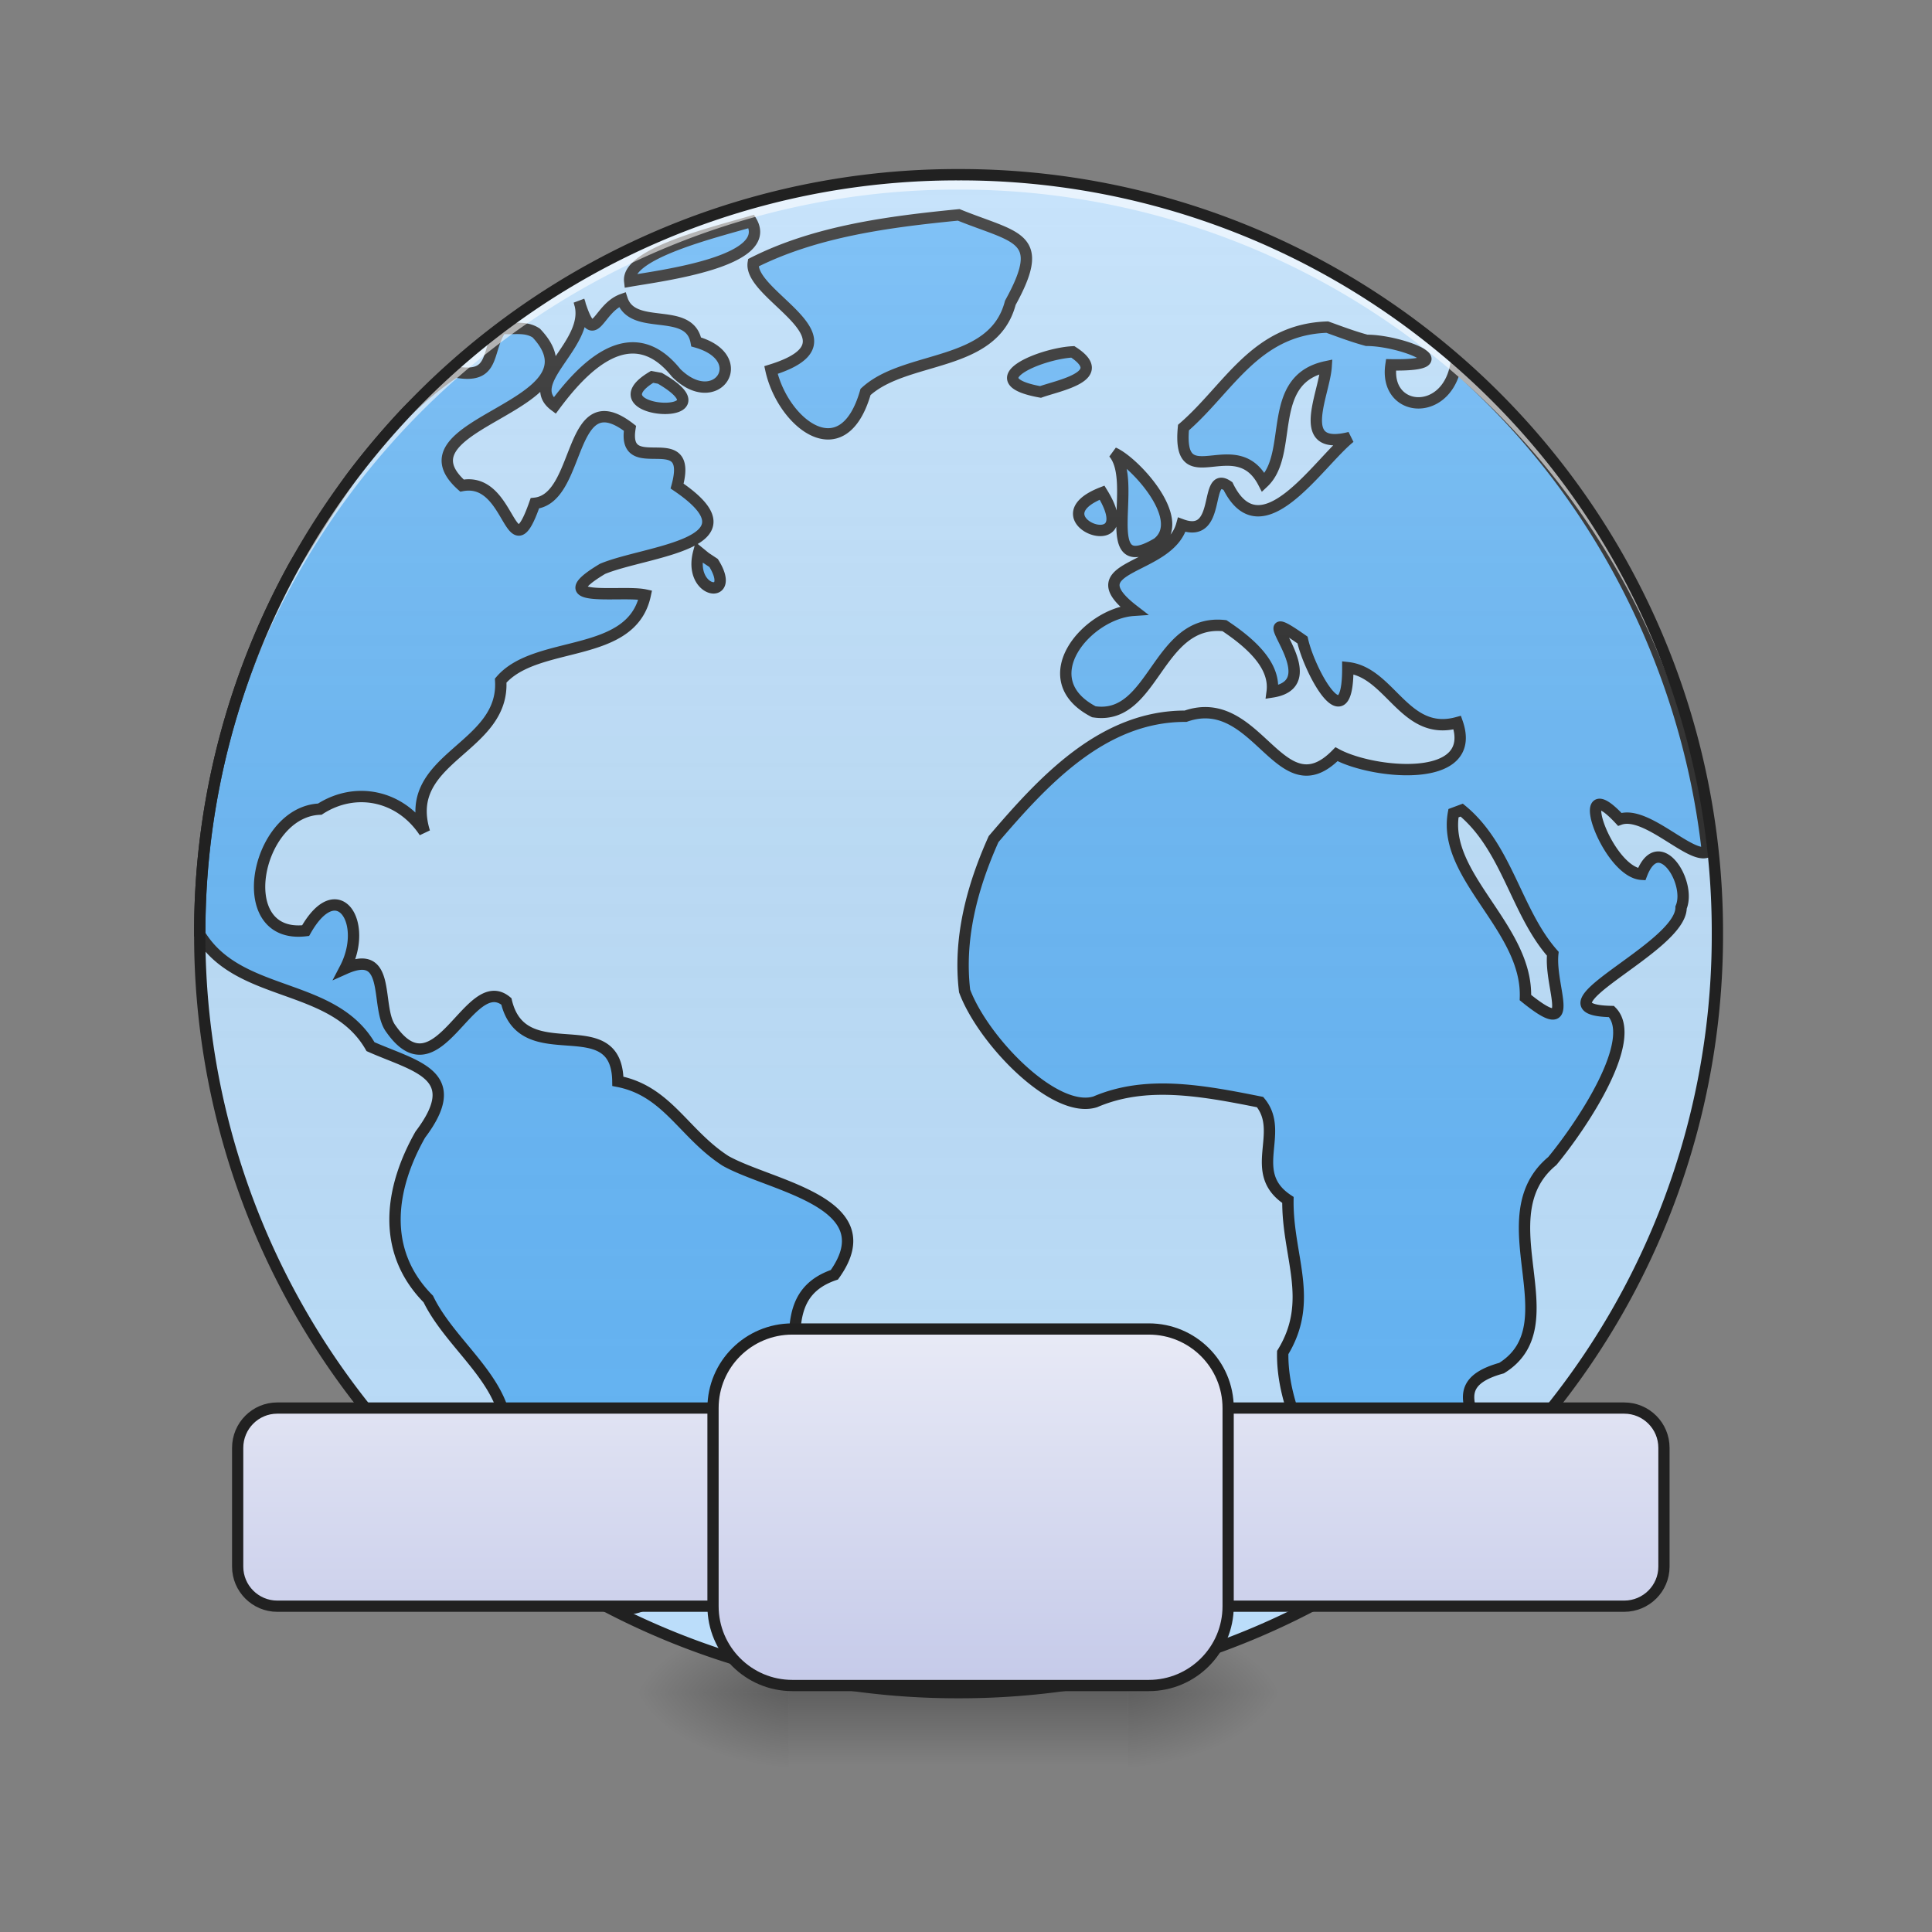 <svg xmlns="http://www.w3.org/2000/svg" width="32pt" height="32pt" viewBox="0 0 32 32"><rect x="0" y="0" width="32" height="32" fill="#808080" stroke="none"/><defs><radialGradient id="a" gradientUnits="userSpaceOnUse" cx="450.909" cy="189.579" fx="450.909" fy="189.579" r="21.167" gradientTransform="matrix(0 -.078 -.141 0 45.02 63.595)"><stop offset="0" stop-opacity=".314"/><stop offset=".222" stop-opacity=".275"/><stop offset="1" stop-opacity="0"/></radialGradient><radialGradient id="b" gradientUnits="userSpaceOnUse" cx="450.909" cy="189.579" fx="450.909" fy="189.579" r="21.167" gradientTransform="matrix(0 .078 .141 0 -13.266 -7.527)"><stop offset="0" stop-opacity=".314"/><stop offset=".222" stop-opacity=".275"/><stop offset="1" stop-opacity="0"/></radialGradient><radialGradient id="c" gradientUnits="userSpaceOnUse" cx="450.909" cy="189.579" fx="450.909" fy="189.579" r="21.167" gradientTransform="matrix(0 -.078 .141 0 -13.266 63.595)"><stop offset="0" stop-opacity=".314"/><stop offset=".222" stop-opacity=".275"/><stop offset="1" stop-opacity="0"/></radialGradient><radialGradient id="d" gradientUnits="userSpaceOnUse" cx="450.909" cy="189.579" fx="450.909" fy="189.579" r="21.167" gradientTransform="matrix(0 .078 -.141 0 45.02 -7.527)"><stop offset="0" stop-opacity=".314"/><stop offset=".222" stop-opacity=".275"/><stop offset="1" stop-opacity="0"/></radialGradient><linearGradient id="e" gradientUnits="userSpaceOnUse" x1="255.323" y1="233.5" x2="255.323" y2="254.667" gradientTransform="matrix(.013 0 0 .062 11.97 13.439)"><stop offset="0" stop-opacity=".275"/><stop offset="1" stop-opacity="0"/></linearGradient><linearGradient id="f" gradientUnits="userSpaceOnUse" x1="254" y1="233.5" x2="254" y2="-168.667" gradientTransform="matrix(.062 0 0 .062 0 13.439)"><stop offset="0" stop-color="#585858" stop-opacity="0"/><stop offset="1" stop-color="#fafafa" stop-opacity=".196"/></linearGradient><linearGradient id="g" gradientUnits="userSpaceOnUse" x1="254" y1="233.5" x2="254" y2="138.25"><stop offset="0" stop-color="#c5cae9"/><stop offset="1" stop-color="#e8eaf6"/></linearGradient><linearGradient id="h" gradientUnits="userSpaceOnUse" x1="254" y1="233.5" x2="254" y2="138.25"><stop offset="0" stop-color="#c5cae9"/><stop offset="1" stop-color="#e8eaf6"/></linearGradient></defs><path d="M18.688 28.035h2.648v-1.324h-2.648zm0 0" fill="url(#a)"/><path d="M13.066 28.035h-2.648v1.32h2.648zm0 0" fill="url(#b)"/><path d="M13.066 28.035h-2.648v-1.324h2.648zm0 0" fill="url(#c)"/><path d="M18.688 28.035h2.648v1.32h-2.648zm0 0" fill="url(#d)"/><path d="M13.066 27.703h5.621v1.563h-5.62zm0 0" fill="url(#e)"/><path d="M15.875 2.895c6.941 0 12.57 5.628 12.57 12.57 0 6.941-5.629 12.57-12.57 12.57-6.941 0-12.566-5.629-12.566-12.57 0-6.942 5.625-12.57 12.566-12.57zm0 0" fill="#bbdefb"/><path d="M15.879 3.559c-1.152.113-2.367.27-3.402.793-.09.554 1.882 1.285.293 1.777.195.879 1.19 1.676 1.566.363.668-.617 2.117-.394 2.398-1.476.61-1.106.11-1.067-.855-1.457zm-3.434.109c-.613.18-2.066.531-2.015.988.515-.09 2.402-.324 2.015-.988zm-2.14 1.293c-.41.148-.457.816-.696.086.168.664-.957 1.273-.422 1.672.426-.574 1.247-1.5 2.012-.543.668.66 1.266-.25.332-.512-.11-.602-1.047-.164-1.226-.703zm-.696.086c-.004-.024-.011-.043-.02-.067.009.024.013.047.02.067zm12.375.371c-1.195.039-1.632 1.016-2.382 1.664-.11 1.16.867.027 1.324.91.515-.484.027-1.703 1.039-1.918-.031.461-.531 1.406.394 1.172-.527.422-1.468 1.93-2.02.805-.41-.285-.085.89-.765.64-.21.77-1.793.653-.8 1.418-.766.051-1.7 1.137-.657 1.68 1.004.156 1.04-1.547 2.164-1.426.5.332.844.692.79 1.098 1.03-.16-.567-1.613.503-.86.113.512.754 1.704.75.458.707.078.942 1.148 1.813.91.359 1.027-1.395.851-2 .523-.938.957-1.301-1.047-2.5-.629-1.371-.004-2.352 1.067-3.18 2.035-.367.817-.582 1.668-.48 2.516.308.824 1.492 2.047 2.164 1.836.832-.356 1.738-.195 2.73.004.422.508-.227 1.168.461 1.621-.012.934.445 1.66-.086 2.527-.023 1.301 1.05 2.348.93 3.668.922-.39 1.87-.996 2.054-1.988.649-.402-.53-1.098.641-1.422 1.168-.726-.289-2.496.84-3.43.5-.605 1.437-2.015.98-2.476-1.402-.027 1.157-1.043 1.153-1.723.175-.414-.371-1.285-.653-.55-.582-.036-1.183-1.794-.363-.91.438-.157 1.18.671 1.453.538-.34-3.07-1.836-6.007-4.172-8.039-.175.856-1.187.758-1.07-.027 1.246.023.176-.406-.402-.406-.22-.059-.434-.14-.653-.219zm-13.68.02c-.261.37-.081.851-.765.722a5.525 5.525 0 0 0-.809.668c-.316.336-.617.692-.898 1.063-.344.476-.652.976-.953 1.468a12.56 12.56 0 0 0-1.57 6.106v.012c.648 1.066 2.207.777 2.828 1.859.75.332 1.578.46.824 1.457-.504.89-.656 1.926.133 2.723.433.894 1.605 1.539 1.218 2.671.31.602.536.997.543 1.66.16.122.344.266.54.399.171.102.347.203.523.297.453.191.883.168 1.125-.457 1.363-.227.309-2.145 1.473-2.442 1.289-.421-.016-2.082 1.304-2.53.864-1.204-1.058-1.466-1.804-1.887-.696-.45-.961-1.157-1.782-1.317-.015-1.23-1.57-.156-1.847-1.324-.614-.508-1.13 1.57-1.91.457-.27-.348.027-1.352-.762-1 .398-.762-.121-1.57-.653-.629-1.242.148-.824-1.973.235-2.012.59-.382 1.332-.23 1.734.38-.386-1.24 1.332-1.376 1.262-2.509.59-.691 2.164-.343 2.394-1.418-.39-.085-1.68.149-.707-.433.715-.3 2.66-.406 1.235-1.371.281-1.031-.918-.102-.781-.957-1.032-.801-.797 1.16-1.575 1.242-.422 1.207-.375-.453-1.207-.293-1.183-1.055 2.39-1.3 1.23-2.527-.179-.118-.382-.059-.577-.079zm9.465.39c-.515.024-1.62.469-.535.664.305-.11 1.157-.262.535-.664zm-6.968.414c-1.031.617 1.402.762.129.024zM18.445 7.5c.43.496-.304 2.113.727 1.496.504-.394-.39-1.351-.727-1.496zm-.191.66c-1.156.45.71 1.149 0 0zm-6.68.985c-.187.69.64.812.246.18l-.136-.09zm12.637 4.273c.754.621.898 1.687 1.508 2.379-.059.57.433 1.445-.453.726.039-1.156-1.38-2.007-1.192-3.054zm0 0" fill="#64b5f6" stroke-width=".188" stroke-linecap="round" stroke="#212121"/><path d="M15.875 2.895c6.941 0 12.57 5.628 12.57 12.57 0 6.941-5.629 12.57-12.57 12.57-6.941 0-12.566-5.629-12.566-12.57 0-6.942 5.625-12.57 12.566-12.57zm0 0" fill="url(#f)"/><path d="M15.875 2.895A12.54 12.54 0 0 0 3.309 15.59 12.543 12.543 0 0 1 15.875 3.14a12.546 12.546 0 0 1 12.57 12.45v-.125c0-6.965-5.605-12.57-12.57-12.57zm0 0" fill="#fff" fill-opacity=".588"/><path d="M15.875 2.8a12.638 12.638 0 0 0-12.66 12.665 12.638 12.638 0 0 0 12.66 12.664 12.64 12.64 0 0 0 12.664-12.664A12.64 12.64 0 0 0 15.875 2.8zm0 .188a12.447 12.447 0 0 1 12.477 12.477A12.447 12.447 0 0 1 15.875 27.94 12.446 12.446 0 0 1 3.402 15.465 12.446 12.446 0 0 1 15.875 2.988zm0 0" fill="#212121"/><path d="M74.055 159.402h359.841c5.875 0 10.624 4.75 10.624 10.624v31.747c0 5.812-4.75 10.561-10.624 10.561H74.056c-5.813 0-10.562-4.75-10.562-10.561v-31.747c0-5.875 4.75-10.624 10.561-10.624zm0 0" transform="matrix(.062 0 0 .062 0 13.439)" fill="url(#g)" stroke-width="3" stroke-linecap="square" stroke-linejoin="bevel" stroke="#212121"/><path d="M211.667 138.279h95.241c11.687 0 21.186 9.436 21.186 21.123v52.932c0 11.687-9.5 21.186-21.186 21.186h-95.24c-11.687 0-21.186-9.5-21.186-21.186v-52.932c0-11.687 9.499-21.123 21.185-21.123zm0 0" transform="matrix(.062 0 0 .062 0 13.439)" fill="url(#h)" stroke-width="3" stroke-linecap="square" stroke-linejoin="bevel" stroke="#212121"/></svg>